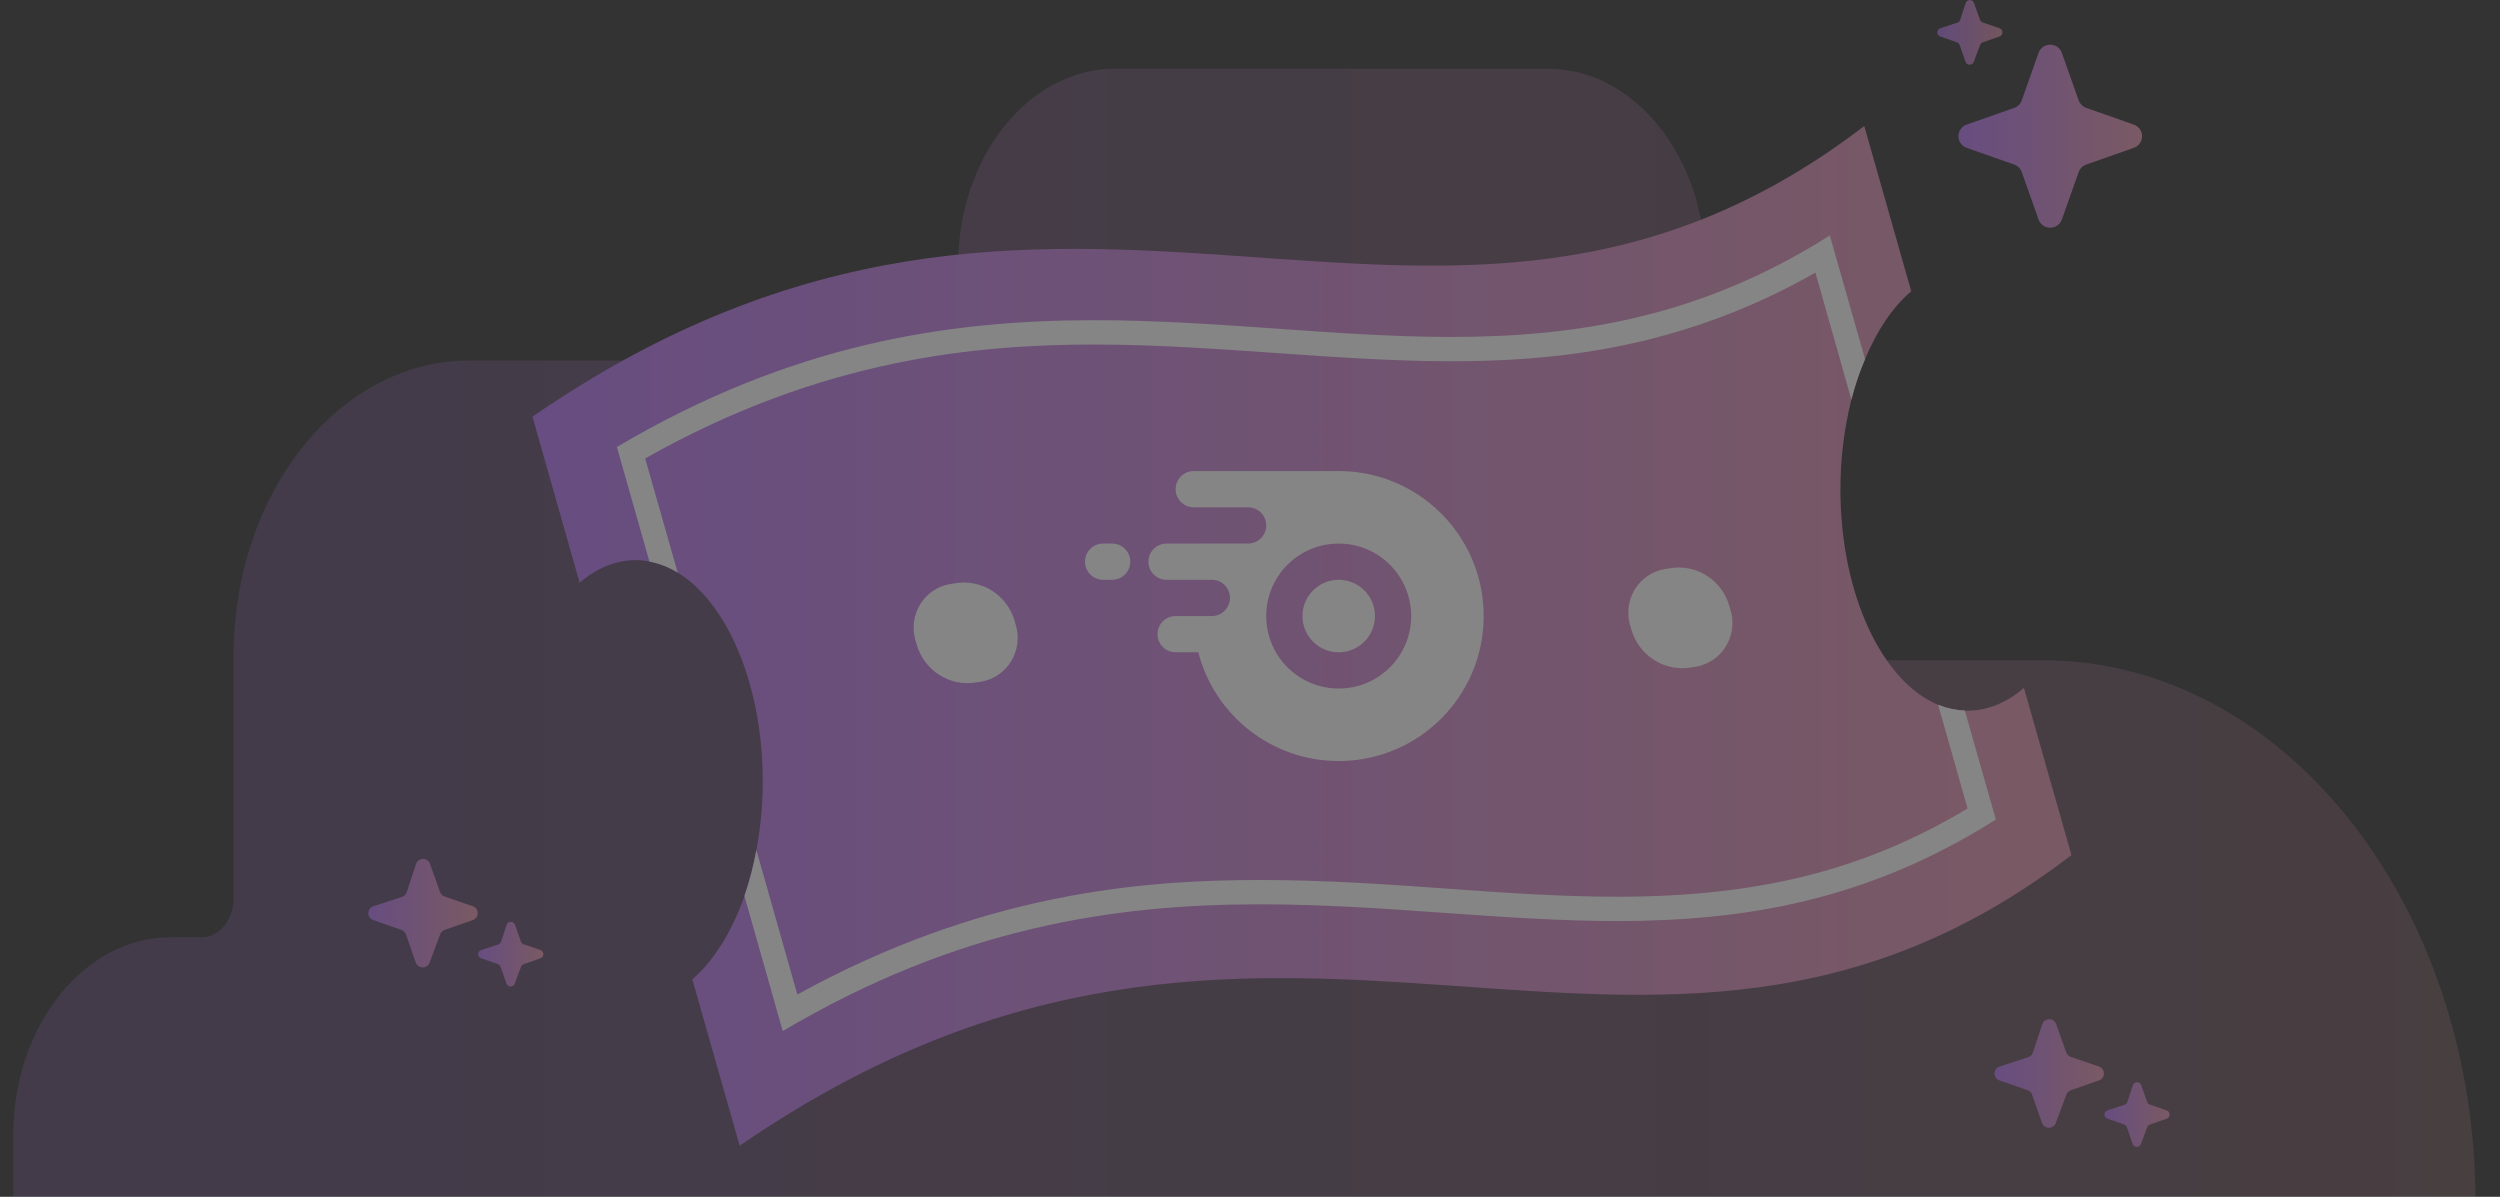 <svg width="94" height="45" viewBox="0 0 94 45" fill="none" xmlns="http://www.w3.org/2000/svg">
<rect x="0" y="0" width="94" height="45" fill="#333333" stroke="none"/>
<g opacity="0.4">
<path opacity="0.3" d="M13.869 45.213H0.5V42.655C0.5 38.577 3.162 35.241 6.416 35.241H7.599C8.249 35.241 8.782 34.574 8.782 33.758V24.677C8.782 18.523 12.745 13.556 17.655 13.556H33.302C34.81 13.556 36.023 12.036 36.023 10.146V9.997C36.023 5.883 38.685 2.583 41.938 2.583C46.73 2.583 53.414 2.583 58.206 2.583C61.46 2.583 64.122 5.92 64.122 9.997V24.825H76.811C85.802 24.825 93.078 33.944 93.078 45.213H13.869Z" fill="url(#paint0_linear_760_123969)"/>
<path d="M77.887 32.152C61.713 44.544 48.006 29.169 27.811 43.082L26.031 36.824C26.841 36.122 27.521 35.025 27.992 33.688C28.186 33.125 28.336 32.548 28.44 31.962C28.599 31.111 28.679 30.247 28.679 29.381C28.679 25.748 27.341 22.663 25.482 21.53C25.155 21.328 24.795 21.186 24.418 21.113C24.247 21.078 24.073 21.061 23.898 21.062C23.145 21.062 22.429 21.369 21.793 21.91L20.02 15.666C40.216 1.746 53.923 17.128 70.097 4.737L71.862 10.951C71.167 11.543 70.574 12.428 70.126 13.502C69.915 13.995 69.743 14.503 69.612 15.023C69.336 16.13 69.198 17.267 69.2 18.408C69.2 22.334 70.769 25.631 72.874 26.501C73.195 26.631 73.535 26.705 73.88 26.72H73.981C74.741 26.72 75.464 26.413 76.1 25.865L77.887 32.152Z" fill="url(#paint1_linear_760_123969)"/>
<g clip-path="url(#clip0_760_123969)">
<path d="M50.335 24.526C51.088 24.526 51.698 23.916 51.698 23.163C51.698 22.411 51.088 21.8 50.335 21.8C49.583 21.8 48.973 22.411 48.973 23.163C48.973 23.916 49.583 24.526 50.335 24.526Z" fill="url(#paint2_linear_760_123969)"/>
<path d="M50.335 24.526C51.088 24.526 51.698 23.916 51.698 23.163C51.698 22.411 51.088 21.8 50.335 21.8C49.583 21.8 48.973 22.411 48.973 23.163C48.973 23.916 49.583 24.526 50.335 24.526Z" fill="white"/>
<path fill-rule="evenodd" clip-rule="evenodd" d="M44.884 17.712C44.508 17.712 44.203 18.017 44.203 18.393C44.203 18.77 44.508 19.075 44.884 19.075H46.928C47.305 19.075 47.61 19.38 47.61 19.756C47.61 20.133 47.305 20.438 46.928 20.438L43.862 20.438C43.486 20.438 43.181 20.743 43.181 21.119C43.181 21.495 43.486 21.8 43.862 21.8H45.566C45.942 21.8 46.247 22.106 46.247 22.482C46.247 22.858 45.942 23.163 45.566 23.163H44.203C43.827 23.163 43.522 23.468 43.522 23.845C43.522 24.221 43.827 24.526 44.203 24.526H45.056C45.661 26.877 47.795 28.614 50.335 28.614C53.346 28.614 55.786 26.174 55.786 23.163C55.786 20.153 53.346 17.712 50.335 17.712H44.884ZM50.335 25.889C51.841 25.889 53.061 24.669 53.061 23.163C53.061 21.658 51.841 20.438 50.335 20.438C48.83 20.438 47.61 21.658 47.61 23.163C47.61 24.669 48.83 25.889 50.335 25.889Z" fill="url(#paint3_linear_760_123969)"/>
<path fill-rule="evenodd" clip-rule="evenodd" d="M44.884 17.712C44.508 17.712 44.203 18.017 44.203 18.393C44.203 18.77 44.508 19.075 44.884 19.075H46.928C47.305 19.075 47.61 19.38 47.61 19.756C47.61 20.133 47.305 20.438 46.928 20.438L43.862 20.438C43.486 20.438 43.181 20.743 43.181 21.119C43.181 21.495 43.486 21.8 43.862 21.8H45.566C45.942 21.8 46.247 22.106 46.247 22.482C46.247 22.858 45.942 23.163 45.566 23.163H44.203C43.827 23.163 43.522 23.468 43.522 23.845C43.522 24.221 43.827 24.526 44.203 24.526H45.056C45.661 26.877 47.795 28.614 50.335 28.614C53.346 28.614 55.786 26.174 55.786 23.163C55.786 20.153 53.346 17.712 50.335 17.712H44.884ZM50.335 25.889C51.841 25.889 53.061 24.669 53.061 23.163C53.061 21.658 51.841 20.438 50.335 20.438C48.83 20.438 47.61 21.658 47.61 23.163C47.61 24.669 48.83 25.889 50.335 25.889Z" fill="white"/>
<path d="M41.818 21.8C42.194 21.8 42.499 21.495 42.499 21.119C42.499 20.743 42.194 20.438 41.818 20.438H41.477C41.101 20.438 40.796 20.743 40.796 21.119C40.796 21.495 41.101 21.8 41.477 21.8H41.818Z" fill="url(#paint4_linear_760_123969)"/>
<path d="M41.818 21.8C42.194 21.8 42.499 21.495 42.499 21.119C42.499 20.743 42.194 20.438 41.818 20.438H41.477C41.101 20.438 40.796 20.743 40.796 21.119C40.796 21.495 41.101 21.8 41.477 21.8H41.818Z" fill="white"/>
</g>
<path d="M73.879 26.72C73.534 26.705 73.194 26.631 72.874 26.501L73.981 30.398C70.103 32.722 66.118 33.717 60.801 33.717C58.689 33.717 56.592 33.571 54.371 33.41C52.15 33.249 49.778 33.088 47.376 33.088C42.877 33.088 36.881 33.592 29.98 37.394L28.439 31.962C28.335 32.548 28.186 33.125 27.991 33.688L29.43 38.769C35.984 34.886 41.857 34.002 47.376 34.002C52.035 34.002 56.447 34.631 60.801 34.631C65.525 34.631 70.19 33.892 75.044 30.814L73.879 26.72ZM41.148 12.954C43.478 12.954 45.785 13.122 48.013 13.276C50.241 13.429 52.382 13.583 54.559 13.583C58.263 13.583 63.109 13.188 68.259 10.249L69.612 15.023C69.742 14.503 69.914 13.994 70.125 13.502L68.801 8.853C63.948 11.93 59.282 12.669 54.559 12.669C50.197 12.669 45.8 12.04 41.148 12.04C35.622 12.04 29.741 12.932 23.195 16.807L24.418 21.113C24.794 21.186 25.154 21.328 25.481 21.529L24.259 17.238C30.949 13.451 36.779 12.961 41.148 12.954Z" fill="url(#paint5_linear_760_123969)"/>
<path d="M73.879 26.72C73.534 26.705 73.194 26.631 72.874 26.501L73.981 30.398C70.103 32.722 66.118 33.717 60.801 33.717C58.689 33.717 56.592 33.571 54.371 33.41C52.15 33.249 49.778 33.088 47.376 33.088C42.877 33.088 36.881 33.592 29.98 37.394L28.439 31.962C28.335 32.548 28.186 33.125 27.991 33.688L29.43 38.769C35.984 34.886 41.857 34.002 47.376 34.002C52.035 34.002 56.447 34.631 60.801 34.631C65.525 34.631 70.19 33.892 75.044 30.814L73.879 26.72ZM41.148 12.954C43.478 12.954 45.785 13.122 48.013 13.276C50.241 13.429 52.382 13.583 54.559 13.583C58.263 13.583 63.109 13.188 68.259 10.249L69.612 15.023C69.742 14.503 69.914 13.994 70.125 13.502L68.801 8.853C63.948 11.93 59.282 12.669 54.559 12.669C50.197 12.669 45.8 12.04 41.148 12.04C35.622 12.04 29.741 12.932 23.195 16.807L24.418 21.113C24.794 21.186 25.154 21.328 25.481 21.529L24.259 17.238C30.949 13.451 36.779 12.961 41.148 12.954Z" fill="white"/>
<path d="M63.767 25.068L63.587 25.097C63.103 25.179 62.606 25.079 62.191 24.814C61.776 24.55 61.472 24.141 61.337 23.664L61.286 23.489C61.223 23.264 61.208 23.029 61.241 22.797C61.274 22.566 61.355 22.345 61.478 22.147C61.602 21.95 61.765 21.781 61.958 21.652C62.15 21.523 62.368 21.436 62.596 21.398L62.776 21.369C63.259 21.283 63.757 21.381 64.172 21.644C64.588 21.908 64.892 22.317 65.026 22.794L65.077 22.97C65.14 23.195 65.155 23.431 65.122 23.662C65.089 23.894 65.008 24.116 64.885 24.314C64.761 24.512 64.598 24.681 64.406 24.811C64.213 24.941 63.996 25.029 63.767 25.068ZM38.154 23.357C38.019 22.881 37.714 22.473 37.299 22.209C36.884 21.946 36.387 21.847 35.905 21.932L35.717 21.961C35.489 22 35.273 22.087 35.081 22.217C34.889 22.346 34.727 22.515 34.604 22.713C34.481 22.91 34.401 23.131 34.368 23.362C34.336 23.593 34.351 23.828 34.414 24.052L34.465 24.227C34.599 24.703 34.902 25.112 35.316 25.377C35.729 25.641 36.225 25.742 36.708 25.66L36.895 25.631C37.123 25.591 37.34 25.504 37.532 25.375C37.724 25.245 37.886 25.076 38.01 24.879C38.133 24.682 38.214 24.461 38.248 24.231C38.282 24 38.267 23.765 38.205 23.54L38.154 23.357Z" fill="url(#paint6_linear_760_123969)"/>
<path d="M63.767 25.068L63.587 25.097C63.103 25.179 62.606 25.079 62.191 24.814C61.776 24.55 61.472 24.141 61.337 23.664L61.286 23.489C61.223 23.264 61.208 23.029 61.241 22.797C61.274 22.566 61.355 22.345 61.478 22.147C61.602 21.95 61.765 21.781 61.958 21.652C62.15 21.523 62.368 21.436 62.596 21.398L62.776 21.369C63.259 21.283 63.757 21.381 64.172 21.644C64.588 21.908 64.892 22.317 65.026 22.794L65.077 22.97C65.14 23.195 65.155 23.431 65.122 23.662C65.089 23.894 65.008 24.116 64.885 24.314C64.761 24.512 64.598 24.681 64.406 24.811C64.213 24.941 63.996 25.029 63.767 25.068ZM38.154 23.357C38.019 22.881 37.714 22.473 37.299 22.209C36.884 21.946 36.387 21.847 35.905 21.932L35.717 21.961C35.489 22 35.273 22.087 35.081 22.217C34.889 22.346 34.727 22.515 34.604 22.713C34.481 22.91 34.401 23.131 34.368 23.362C34.336 23.593 34.351 23.828 34.414 24.052L34.465 24.227C34.599 24.703 34.902 25.112 35.316 25.377C35.729 25.641 36.225 25.742 36.708 25.66L36.895 25.631C37.123 25.591 37.34 25.504 37.532 25.375C37.724 25.245 37.886 25.076 38.01 24.879C38.133 24.682 38.214 24.461 38.248 24.231C38.282 24 38.267 23.765 38.205 23.54L38.154 23.357Z" fill="white"/>
<path d="M75.733 4.057L73.95 4.683C73.858 4.715 73.779 4.774 73.722 4.853C73.666 4.931 73.636 5.025 73.636 5.122C73.636 5.219 73.666 5.313 73.722 5.392C73.779 5.47 73.858 5.529 73.95 5.561L75.733 6.187C75.799 6.21 75.859 6.248 75.909 6.297C75.958 6.347 75.996 6.407 76.019 6.473L76.648 8.249C76.679 8.341 76.738 8.42 76.817 8.476C76.896 8.532 76.991 8.562 77.088 8.562C77.185 8.562 77.279 8.532 77.358 8.476C77.437 8.42 77.496 8.341 77.528 8.249L78.157 6.473C78.18 6.407 78.218 6.347 78.267 6.298C78.317 6.248 78.377 6.211 78.443 6.187L80.228 5.561C80.32 5.529 80.4 5.47 80.456 5.392C80.513 5.313 80.543 5.219 80.543 5.122C80.543 5.025 80.513 4.931 80.456 4.853C80.4 4.774 80.32 4.715 80.228 4.683L78.443 4.057C78.377 4.033 78.317 3.995 78.268 3.946C78.219 3.897 78.18 3.837 78.157 3.772L77.528 1.992C77.496 1.901 77.437 1.821 77.358 1.765C77.279 1.709 77.185 1.679 77.088 1.679C76.991 1.679 76.896 1.709 76.817 1.765C76.738 1.821 76.679 1.901 76.648 1.992L76.019 3.772C75.996 3.838 75.958 3.897 75.908 3.947C75.859 3.996 75.799 4.034 75.733 4.057Z" fill="url(#paint7_linear_760_123969)"/>
<path d="M74.45 0.75L74.223 0.113C74.212 0.08 74.191 0.051 74.163 0.031C74.135 0.011 74.101 0 74.066 0C74.032 0 73.998 0.011 73.97 0.031C73.942 0.051 73.921 0.08 73.91 0.113L73.7 0.75C73.692 0.773 73.678 0.794 73.661 0.812C73.643 0.829 73.622 0.842 73.599 0.85L72.95 1.062C72.918 1.073 72.89 1.094 72.87 1.122C72.85 1.149 72.84 1.183 72.84 1.217C72.84 1.251 72.85 1.284 72.87 1.312C72.89 1.339 72.918 1.36 72.95 1.372L73.582 1.592C73.605 1.6 73.626 1.614 73.644 1.631C73.661 1.649 73.675 1.67 73.683 1.693L73.902 2.321C73.913 2.354 73.934 2.382 73.962 2.402C73.99 2.422 74.024 2.433 74.059 2.433C74.094 2.433 74.127 2.422 74.155 2.402C74.183 2.382 74.204 2.354 74.215 2.321L74.45 1.693C74.458 1.67 74.471 1.649 74.489 1.631C74.506 1.614 74.528 1.6 74.551 1.592L75.183 1.372C75.215 1.36 75.243 1.339 75.263 1.312C75.282 1.284 75.293 1.251 75.293 1.217C75.293 1.183 75.282 1.149 75.263 1.122C75.243 1.094 75.215 1.073 75.183 1.062L74.543 0.841C74.522 0.833 74.503 0.821 74.487 0.805C74.471 0.789 74.458 0.77 74.45 0.75Z" fill="url(#paint8_linear_760_123969)" fill-opacity="0.9"/>
<path d="M16.549 33.552L16.168 32.483C16.15 32.428 16.114 32.381 16.067 32.347C16.02 32.313 15.964 32.295 15.905 32.295C15.848 32.295 15.791 32.313 15.744 32.347C15.697 32.381 15.661 32.428 15.643 32.483L15.291 33.552C15.277 33.591 15.255 33.626 15.225 33.656C15.196 33.685 15.16 33.707 15.121 33.721L14.033 34.075C13.979 34.094 13.933 34.129 13.899 34.176C13.866 34.222 13.849 34.278 13.849 34.335C13.849 34.392 13.866 34.448 13.899 34.494C13.933 34.541 13.979 34.576 14.033 34.595L15.093 34.965C15.132 34.979 15.168 35.001 15.197 35.03C15.226 35.059 15.249 35.095 15.263 35.134L15.63 36.187C15.649 36.242 15.684 36.29 15.731 36.323C15.778 36.357 15.835 36.376 15.893 36.376C15.951 36.376 16.008 36.357 16.055 36.323C16.102 36.29 16.137 36.242 16.155 36.187L16.549 35.134C16.562 35.095 16.585 35.059 16.614 35.03C16.643 35.001 16.679 34.979 16.718 34.965L17.778 34.595C17.832 34.576 17.878 34.541 17.912 34.494C17.945 34.448 17.962 34.392 17.962 34.335C17.962 34.278 17.945 34.222 17.912 34.176C17.878 34.129 17.832 34.094 17.778 34.075L16.706 33.705C16.67 33.692 16.638 33.671 16.611 33.645C16.584 33.618 16.563 33.587 16.549 33.552Z" fill="url(#paint9_linear_760_123969)"/>
<path d="M77.693 39.58L77.313 38.512C77.294 38.457 77.259 38.409 77.212 38.375C77.165 38.341 77.108 38.323 77.05 38.323C76.992 38.323 76.935 38.341 76.888 38.375C76.841 38.409 76.806 38.457 76.788 38.512L76.435 39.58C76.422 39.619 76.399 39.655 76.37 39.684C76.341 39.713 76.305 39.736 76.266 39.749L75.178 40.103C75.124 40.122 75.077 40.157 75.044 40.204C75.011 40.251 74.993 40.306 74.993 40.363C74.993 40.42 75.011 40.476 75.044 40.523C75.077 40.569 75.124 40.605 75.178 40.623L76.237 40.993C76.277 41.007 76.312 41.029 76.342 41.059C76.371 41.088 76.393 41.123 76.407 41.162L76.775 42.215C76.793 42.27 76.829 42.318 76.876 42.352C76.923 42.386 76.979 42.404 77.037 42.404C77.096 42.404 77.152 42.386 77.199 42.352C77.246 42.318 77.282 42.27 77.3 42.215L77.693 41.162C77.707 41.123 77.729 41.088 77.758 41.059C77.788 41.029 77.823 41.007 77.863 40.993L78.922 40.623C78.976 40.605 79.023 40.569 79.056 40.523C79.089 40.476 79.107 40.42 79.107 40.363C79.107 40.306 79.089 40.251 79.056 40.204C79.023 40.157 78.976 40.122 78.922 40.103L77.85 39.734C77.815 39.72 77.783 39.7 77.756 39.673C77.729 39.647 77.707 39.615 77.693 39.58Z" fill="url(#paint10_linear_760_123969)"/>
<path d="M19.589 35.41L19.363 34.773C19.352 34.74 19.331 34.712 19.302 34.692C19.274 34.672 19.241 34.661 19.206 34.661C19.171 34.661 19.138 34.672 19.11 34.692C19.081 34.712 19.06 34.74 19.049 34.773L18.84 35.41C18.831 35.434 18.818 35.455 18.8 35.472C18.783 35.49 18.762 35.503 18.738 35.511L18.09 35.722C18.057 35.734 18.029 35.755 18.01 35.782C17.99 35.81 17.98 35.843 17.98 35.877C17.98 35.911 17.99 35.944 18.01 35.972C18.029 36 18.057 36.021 18.09 36.032L18.721 36.253C18.745 36.261 18.766 36.274 18.784 36.292C18.801 36.309 18.814 36.33 18.823 36.354L19.042 36.981C19.053 37.014 19.074 37.043 19.102 37.063C19.13 37.083 19.164 37.094 19.198 37.094C19.233 37.094 19.267 37.083 19.295 37.063C19.323 37.043 19.344 37.014 19.355 36.981L19.589 36.354C19.598 36.33 19.611 36.309 19.628 36.292C19.646 36.274 19.667 36.261 19.691 36.253L20.322 36.032C20.355 36.021 20.382 36 20.402 35.972C20.422 35.944 20.433 35.911 20.433 35.877C20.433 35.843 20.422 35.81 20.402 35.782C20.382 35.755 20.355 35.734 20.322 35.722L19.683 35.502C19.662 35.494 19.643 35.481 19.627 35.466C19.611 35.45 19.598 35.431 19.589 35.41Z" fill="url(#paint11_linear_760_123969)"/>
<path d="M80.735 41.439L80.508 40.801C80.497 40.769 80.476 40.74 80.448 40.72C80.42 40.7 80.386 40.689 80.352 40.689C80.317 40.689 80.283 40.7 80.255 40.72C80.227 40.74 80.206 40.769 80.195 40.801L79.985 41.439C79.977 41.462 79.963 41.483 79.946 41.501C79.928 41.518 79.907 41.531 79.884 41.539L79.235 41.751C79.203 41.762 79.175 41.783 79.155 41.811C79.136 41.838 79.125 41.872 79.125 41.906C79.125 41.94 79.136 41.973 79.155 42.001C79.175 42.028 79.203 42.049 79.235 42.061L79.867 42.281C79.89 42.289 79.912 42.303 79.929 42.32C79.947 42.338 79.96 42.359 79.968 42.382L80.188 43.01C80.198 43.043 80.219 43.071 80.248 43.091C80.276 43.111 80.309 43.122 80.344 43.122C80.379 43.122 80.412 43.111 80.441 43.091C80.469 43.071 80.49 43.043 80.501 43.01L80.735 42.382C80.743 42.359 80.756 42.338 80.774 42.32C80.791 42.303 80.813 42.289 80.836 42.281L81.468 42.061C81.5 42.049 81.528 42.028 81.548 42.001C81.567 41.973 81.578 41.94 81.578 41.906C81.578 41.872 81.567 41.838 81.548 41.811C81.528 41.783 81.5 41.762 81.468 41.751L80.829 41.53C80.808 41.522 80.788 41.51 80.772 41.494C80.756 41.478 80.743 41.459 80.735 41.439Z" fill="url(#paint12_linear_760_123969)"/>
</g>
<defs>
<linearGradient id="paint0_linear_760_123969" x1="0.5" y1="23.898" x2="93.078" y2="23.898" gradientUnits="userSpaceOnUse">
<stop stop-color="#B473F5"/>
<stop offset="1" stop-color="#E292AA"/>
</linearGradient>
<linearGradient id="paint1_linear_760_123969" x1="20.02" y1="23.909" x2="77.887" y2="23.909" gradientUnits="userSpaceOnUse">
<stop stop-color="#B473F5"/>
<stop offset="1" stop-color="#E292AA"/>
</linearGradient>
<linearGradient id="paint2_linear_760_123969" x1="40.796" y1="23.163" x2="55.786" y2="23.163" gradientUnits="userSpaceOnUse">
<stop stop-color="#B473F5"/>
<stop offset="1" stop-color="#E292AA"/>
</linearGradient>
<linearGradient id="paint3_linear_760_123969" x1="40.796" y1="23.163" x2="55.786" y2="23.163" gradientUnits="userSpaceOnUse">
<stop stop-color="#B473F5"/>
<stop offset="1" stop-color="#E292AA"/>
</linearGradient>
<linearGradient id="paint4_linear_760_123969" x1="40.796" y1="23.163" x2="55.786" y2="23.163" gradientUnits="userSpaceOnUse">
<stop stop-color="#B473F5"/>
<stop offset="1" stop-color="#E292AA"/>
</linearGradient>
<linearGradient id="paint5_linear_760_123969" x1="23.195" y1="23.811" x2="75.044" y2="23.811" gradientUnits="userSpaceOnUse">
<stop stop-color="#B473F5"/>
<stop offset="1" stop-color="#E292AA"/>
</linearGradient>
<linearGradient id="paint6_linear_760_123969" x1="34.352" y1="23.513" x2="65.139" y2="23.513" gradientUnits="userSpaceOnUse">
<stop stop-color="#B473F5"/>
<stop offset="1" stop-color="#E292AA"/>
</linearGradient>
<linearGradient id="paint7_linear_760_123969" x1="73.636" y1="5.121" x2="80.543" y2="5.121" gradientUnits="userSpaceOnUse">
<stop stop-color="#B473F5"/>
<stop offset="1" stop-color="#E292AA"/>
</linearGradient>
<linearGradient id="paint8_linear_760_123969" x1="72.84" y1="1.217" x2="75.293" y2="1.217" gradientUnits="userSpaceOnUse">
<stop stop-color="#B473F5"/>
<stop offset="1" stop-color="#E292AA"/>
</linearGradient>
<linearGradient id="paint9_linear_760_123969" x1="13.849" y1="34.335" x2="17.962" y2="34.335" gradientUnits="userSpaceOnUse">
<stop stop-color="#B473F5"/>
<stop offset="1" stop-color="#E292AA"/>
</linearGradient>
<linearGradient id="paint10_linear_760_123969" x1="74.993" y1="40.363" x2="79.107" y2="40.363" gradientUnits="userSpaceOnUse">
<stop stop-color="#B473F5"/>
<stop offset="1" stop-color="#E292AA"/>
</linearGradient>
<linearGradient id="paint11_linear_760_123969" x1="17.98" y1="35.877" x2="20.433" y2="35.877" gradientUnits="userSpaceOnUse">
<stop stop-color="#B473F5"/>
<stop offset="1" stop-color="#E292AA"/>
</linearGradient>
<linearGradient id="paint12_linear_760_123969" x1="79.125" y1="41.906" x2="81.578" y2="41.906" gradientUnits="userSpaceOnUse">
<stop stop-color="#B473F5"/>
<stop offset="1" stop-color="#E292AA"/>
</linearGradient>
<clipPath id="clip0_760_123969">
<rect width="16.353" height="16.353" fill="white" transform="translate(40.114 14.987)"/>
</clipPath>
</defs>
</svg>
